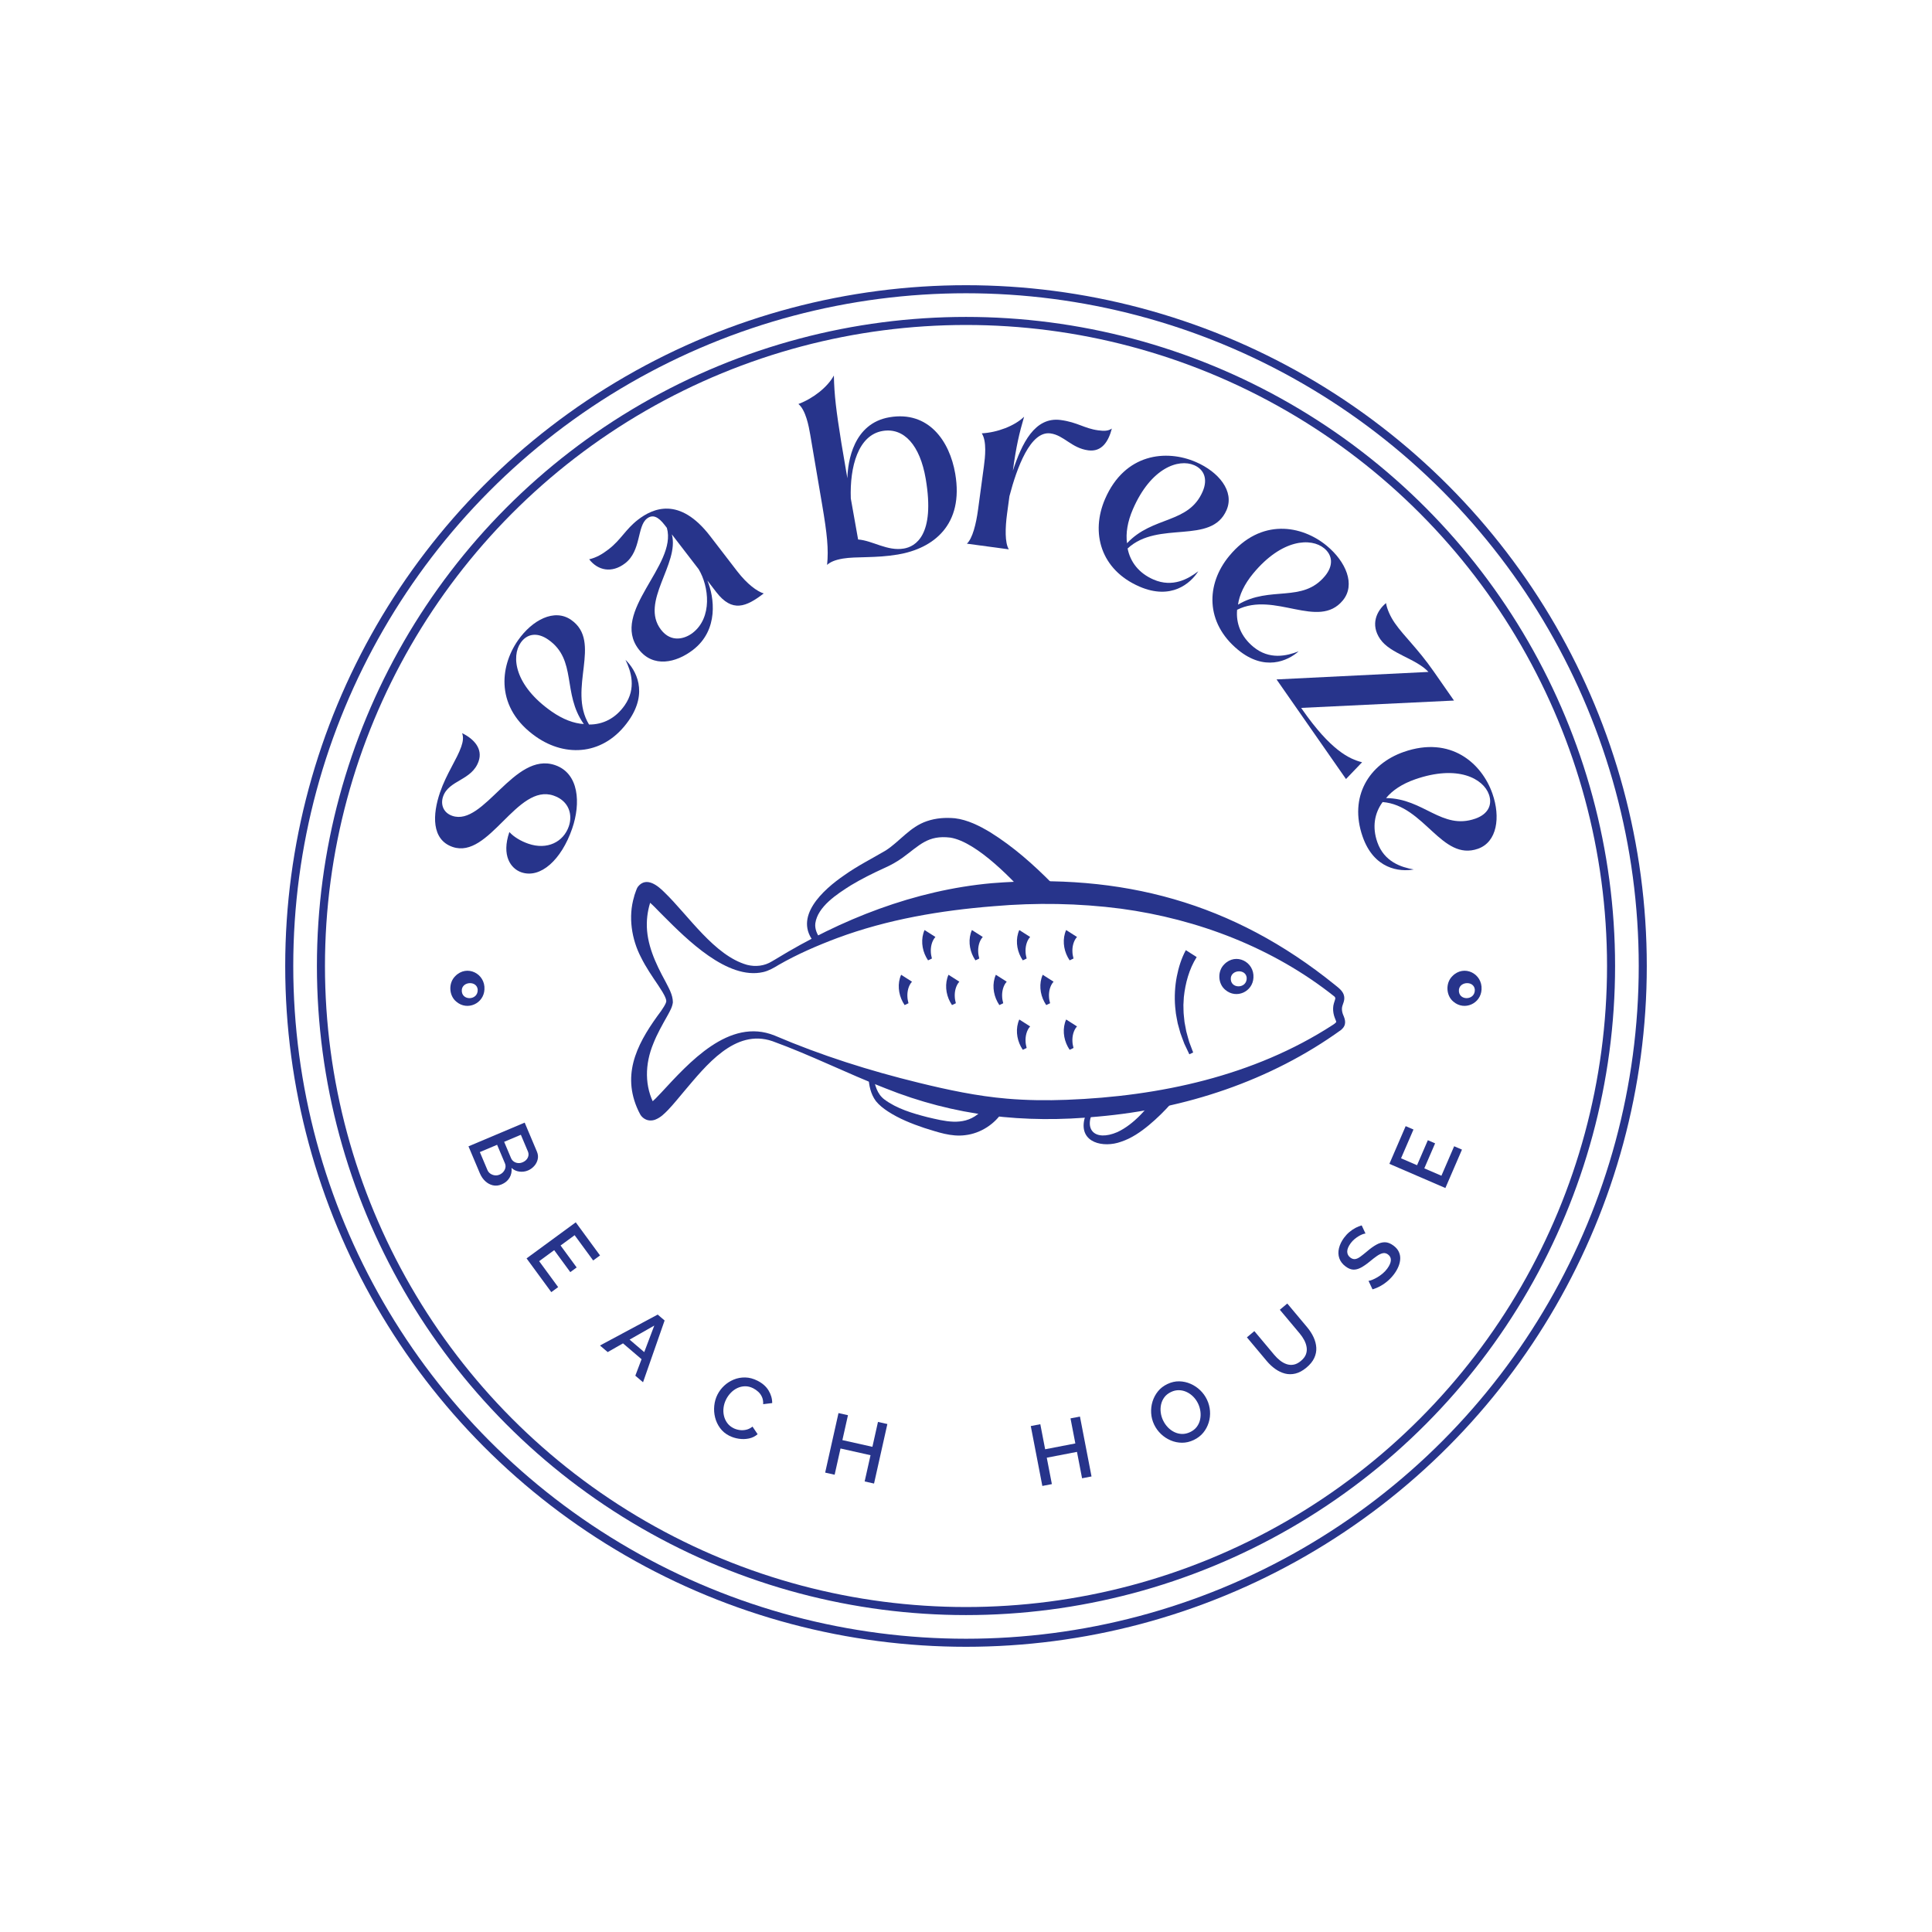 <?xml version="1.0" encoding="UTF-8"?>
<svg id="a" data-name="Ebene 1" xmlns="http://www.w3.org/2000/svg" width="1200" height="1200" viewBox="0 0 1200 1200">
  <circle cx="600" cy="600" r="400.657" fill="none" stroke="#27348b" stroke-miterlimit="10" stroke-width="5"/>
  <g>
    <path d="M323.817,541.796c-6.502-2.235-12.501-10.285-7.438-25.009,2.784,3.096,7.236,5.695,11.825,7.273,11.664,4.011,21.752-1.074,25.104-10.825,2.433-7.076.276-15.729-9.476-19.082-22.755-7.824-39.957,39.718-62.712,31.894-13.193-4.537-12.535-20.134-7.801-33.9,4.01-11.665,10.489-20.557,13.185-28.396,1.184-3.441,1.398-5.934.526-8.371,7.511,3.651,12.889,9.776,10.259,17.425-4.142,12.047-18.525,11.592-22.076,21.917-1.709,4.973.161,10.106,5.706,12.012,19.695,6.772,38.427-40.242,63.858-31.497,14.915,5.128,16.019,23.683,10.628,39.361-6.707,19.505-19.735,31.276-31.59,27.199Z" fill="#27348b" stroke-width="0"/>
    <path d="M332.932,457.593c-25.358-17.72-22.663-43.464-11.197-59.871,8.802-12.598,22.594-19.979,33.035-12.684,19.559,13.666-2.448,42.688,11.087,64.974,8.58.076,16.462-3.79,22.137-11.911,7.412-10.608,3.941-21.173.507-28.26,6.481,6.256,14.312,20.114,2.035,37.683-15.056,21.547-38.875,23.156-57.604,10.069ZM340.535,397.291c-6.961-4.864-13.271-3.6-17.093,1.869-6.022,8.619-3.838,26.673,19.201,42.771,6.961,4.864,13.804,7.426,19.967,7.784-13.55-19.087-4.01-39.8-22.075-52.425Z" fill="#27348b" stroke-width="0"/>
    <path d="M396.722,403.315c-17.875-23.238,24.115-52.221,17.484-75.435l-1.356-1.763c-4.067-5.29-7.482-6.745-11.009-4.033-6.251,4.809-3.478,20.021-13.574,27.788-8.334,6.41-17.014,4.412-22.314-2.479,4.315-1.023,7.891-3.008,12.058-6.214,7.693-5.916,10.566-12.463,18.259-18.38,9.136-7.027,25.705-14.669,44.812,10.173l16.766,21.797c6.287,8.174,12.487,12.587,16.507,13.832-10.898,8.384-19.59,12.008-29.452-.814l-5.547-7.212c4.289,10.221,7.248,30.648-8.94,43.099-10.578,8.137-24.817,11.182-33.692-.359ZM433.931,353.523l-16.643-21.636c4.954,18.382-20.035,41.939-6.722,59.249,6.411,8.333,14.991,5.561,19.639,1.986,12.341-9.493,10.246-28.8,3.726-39.6Z" fill="#27348b" stroke-width="0"/>
    <path d="M523.515,346.948c-4.983.848-7.839,2.153-9.794,3.922.999-9.811.038-19.081-3.079-37.421l-7.387-43.458c-.915-5.382-2.809-15.315-7.342-19.058,9.063-3.387,18.116-10.462,22.016-17.688.272,12.465,1.434,21.702,4.656,41.87l3.728,21.927c.299-10.305,3.646-34.052,26.172-37.88,24.121-4.1,37.346,14.573,40.835,35.104,5.388,31.697-13.446,46.383-35.573,50.145-13.954,2.372-26.059,1.148-34.231,2.537ZM574.98,297.385c-3.523-20.732-13.433-31.97-26.789-29.699-15.149,2.576-20.438,22.14-19.744,41.916l4.537,25.482c9.144.702,18.074,7.388,28.44,5.625,6.977-1.186,19.554-8.041,13.556-43.324Z" fill="#27348b" stroke-width="0"/>
    <path d="M607.482,316.589l3.651-27.052c.73-5.41,1.882-15.457-1.331-20.38,9.662-.532,20.411-4.59,26.287-10.326-3.037,10.403-4.947,18.512-6.976,33.54,5.532-16.8,13.522-33.677,29.754-31.486,10.42,1.406,14.597,5.235,23.213,6.398,3.808.513,6.266.438,8.513-1.096-2.11,8.08-6.264,14.662-14.68,13.524-10.42-1.406-15.057-9.376-23.474-10.513-12.423-1.676-20.824,21.266-25.463,39.002l-1.461,10.822c-1.189,8.816-1.432,18.169,1.088,22.182l-26.051-3.516c3.493-3.201,5.738-12.283,6.929-21.101Z" fill="#27348b" stroke-width="0"/>
    <path d="M686.376,309.908c12.297-28.388,38.062-30.89,56.431-22.934,14.101,6.108,24.091,18.147,19.028,29.838-9.484,21.895-42.32,6.129-61.452,23.844,1.64,8.423,7.004,15.373,16.095,19.312,11.875,5.144,21.534-.369,27.793-5.15-4.836,7.602-16.851,18.043-36.519,9.524-24.121-10.449-30.457-33.467-21.376-54.435ZM746.984,305.311c3.375-7.794.876-13.724-5.247-16.376-9.647-4.179-26.902,1.569-38.073,27.359-3.376,7.793-4.519,15.011-3.64,21.121,15.997-17.091,38.199-11.88,46.96-32.104Z" fill="#27348b" stroke-width="0"/>
    <path d="M763.491,345.321c19.706-23.849,45.148-19.087,60.579-6.336,11.847,9.788,18.094,24.13,9.979,33.95-15.198,18.394-42.353-5.881-65.656,5.813-.767,8.548,2.451,16.714,10.089,23.025,9.976,8.243,20.786,5.635,28.127,2.782-6.758,5.957-21.202,12.644-37.725-1.008-20.263-16.743-19.948-40.614-5.394-58.228ZM822.983,357.759c5.41-6.547,4.658-12.938-.485-17.188-8.105-6.697-26.276-5.974-44.179,15.691-5.41,6.547-8.515,13.161-9.369,19.274,20.117-11.967,39.994-.787,54.033-17.777Z" fill="#27348b" stroke-width="0"/>
    <path d="M887.249,417.341c-7.803-8.364-23.568-11.178-29.929-20.3-6.36-9.123-2.22-17.68,3.57-22.456.523,3.579,2.701,8.47,5.477,12.451,5.782,8.293,14.067,15.581,24.245,30.178l12.489,17.914-94.928,4.56.694.995c17.577,25.212,29.08,30.75,37.144,32.77l-9.992,10.417-43.135-61.868,94.364-4.66Z" fill="#27348b" stroke-width="0"/>
    <path d="M871.888,467.034c29.207-10.196,48.507,7.051,55.104,25.95,5.066,14.508,2.983,30.012-9.043,34.211-22.525,7.863-33.186-26.963-59.177-29.025-5.082,6.915-6.558,15.568-3.292,24.922,4.266,12.217,14.864,15.584,22.62,16.944-8.866,1.597-24.685-.162-31.75-20.396-8.663-24.815,3.967-45.074,25.537-52.605ZM916.342,508.481c8.018-2.799,10.685-8.655,8.484-14.955-3.466-9.927-19.385-18.717-45.918-9.453-8.018,2.799-14.1,6.85-17.996,11.637,23.406.181,34.622,20.037,55.43,12.771Z" fill="#27348b" stroke-width="0"/>
  </g>
  <circle cx="600" cy="600" r="420.351" fill="none" stroke="#27348b" stroke-miterlimit="10" stroke-width="5"/>
  <g>
    <path d="M481.14,643.196c28.9,12.372,59.042,21.885,89.529,29.324,18.036,4.432,36.312,8.313,54.791,9.878,12.297,1.053,24.722,1.186,37.073.715,57.678-2.186,116.299-14.765,165.164-46.434.953-.574,1.503-1.01,2.121-1.679.104-.136.145-.221.145-.221,0-.006.004.047.001-.034-.133-.849-.624-1.649-.981-2.741-.652-1.739-1.028-3.764-.964-5.748.014-2.1.831-4.169,1.21-5.379.186-.625.181-.893.143-1.036-.027-.15-.172-.459-.513-.867-37.931-30.191-84.776-48.118-132.616-54.571-26.145-3.403-52.786-3.823-79.049-1.536-32.989,2.624-65.933,8.178-97.092,19.747-12.487,4.703-24.826,10.026-36.422,16.676-2.988,1.837-6.224,3.718-9.706,4.499-22.15,5.041-47.475-20.44-61.836-34.802-3.679-3.552-7.162-7.754-11.198-10.462.819.344,2.696-.012,3.519-.893.417-.276.771-.957.893-1.237,0,0-.192.489-.192.489-2.077,5.255-3.299,10.82-3.403,16.486-.285,12.819,5.325,24.86,11.527,36.185,2.027,4.048,4.647,8.248,4.654,13.023-.379,3.053-1.844,5.413-3.164,7.907-3.354,5.968-6.633,11.692-8.987,17.712-5.266,12.719-5.59,26.64.968,38.506-.131-.186-.219-.333-.49-.564-.568-.641-2.226-1.004-2.85-.705,2.57-1.504,5.012-4.475,7.283-6.772,17.005-18.306,42.143-46.925,70.442-35.462h0ZM479.761,646.69c-23.342-7.99-41.417,15.342-54.824,31.124-3.286,3.884-6.496,7.944-10.087,11.69-2.239,2.257-4.449,4.594-7.931,5.95-.84.292-1.966.585-3.43.476-2.397-.145-4.745-1.767-5.858-3.795-.767-1.422-1.471-2.856-2.079-4.335-9.538-22.85,1.807-42.03,15.07-59.872,1.158-1.84,2.692-3.784,3.179-5.746.104-.596-.055-1.167-.223-1.758-.973-2.858-2.971-5.656-4.649-8.284-3.739-5.546-7.705-11.247-10.84-17.61-5.778-11.146-7.984-25.134-4.265-37.493.269-1.336.89-2.674,1.29-3.971.334-.911.564-1.561,1.266-2.501,5.213-6.28,12.343-.332,16.3,3.659,14.912,14.385,31.011,39.326,51.299,45.055,5.273,1.367,10.858.732,15.488-2.161,0,0,2.196-1.282,2.196-1.282,40.704-24.94,86.481-42.932,134.303-47.259,80.846-6.474,149.801,11.867,213.218,63.181,1.983,1.647,5.126,3.748,5.687,7.038.278,1.443-.038,2.806-.325,3.702-.622,1.822-1.011,2.795-1.045,3.934-.028,1.226.185,2.414.664,3.676,1.503,3.413,2.372,6.499-1.1,9.532-44.004,31.789-97.018,49.145-150.947,53.878-45.873,4.474-89.367-.368-132.274-17.588-23.685-9.169-46.24-20.602-70.08-29.241h0Z" fill="#27348b" stroke-width="0"/>
    <path d="M778.538,607.261c-.455,8.774-10.632,13.398-17.442,7.581-4.663-3.758-5.051-11.605-.706-15.868,7.188-7.425,18.779-1.647,18.148,8.287h0ZM774.347,607.261c-.571-5.459-9.137-5.083-9.852,0-.753,7.209,10.219,7.113,9.852,0h0Z" fill="#27348b" stroke-width="0"/>
    <path d="M743.283,594.453c-4.686,7.406-7.05,16.211-7.98,24.892-.04.732-.233,4.174-.264,4.823.082,2.152.009,4.65.285,6.783,0,0,.405,3.88.405,3.88.327,1.857.741,3.904,1.088,5.771.436,1.798,1.346,4.841,1.843,6.636.648,1.721,1.787,4.744,2.439,6.48,0,0-2.376,1.131-2.376,1.131-.838-1.756-2.261-4.763-3.075-6.478-.676-1.832-1.892-4.923-2.5-6.758-.532-1.947-1.149-4.041-1.653-5.984-.237-1.467-.956-4.71-1.133-6.132-.109-1.035-.335-3.115-.442-4.149-.52-6.155-.174-12.775,1.017-18.837,1.117-5.658,2.827-11.255,5.603-16.362,0,0,6.743,4.304,6.743,4.304h0Z" fill="#27348b" stroke-width="0"/>
    <path d="M639.843,581.97c-2.199,2.364-3.061,6.203-2.832,9.542.055,1.295.352,2.564.662,3.838,0,0-2.403,1.144-2.403,1.144-.383-.636-.805-1.266-1.163-1.937-2.735-5.066-3.404-11.521-1.007-16.891,0,0,6.743,4.304,6.743,4.304h0Z" fill="#27348b" stroke-width="0"/>
    <path d="M610.422,581.97c-2.199,2.364-3.061,6.203-2.832,9.542.055,1.295.352,2.564.662,3.838,0,0-2.403,1.144-2.403,1.144-.383-.636-.805-1.266-1.163-1.937-2.735-5.066-3.404-11.521-1.007-16.891,0,0,6.743,4.304,6.743,4.304h0Z" fill="#27348b" stroke-width="0"/>
    <path d="M581.002,581.97c-2.199,2.364-3.061,6.203-2.832,9.542.055,1.295.352,2.564.662,3.838,0,0-2.403,1.144-2.403,1.144-.383-.636-.805-1.266-1.163-1.937-2.735-5.066-3.404-11.521-1.007-16.891,0,0,6.743,4.304,6.743,4.304h0Z" fill="#27348b" stroke-width="0"/>
    <path d="M668.949,581.97c-2.199,2.364-3.061,6.203-2.832,9.542.055,1.295.352,2.564.662,3.838,0,0-2.403,1.144-2.403,1.144-.383-.636-.805-1.266-1.163-1.937-2.735-5.066-3.404-11.521-1.007-16.891,0,0,6.743,4.304,6.743,4.304h0Z" fill="#27348b" stroke-width="0"/>
    <path d="M625.29,609.75c-2.199,2.363-3.061,6.203-2.832,9.542.055,1.295.352,2.564.662,3.838,0,0-2.403,1.144-2.403,1.144-.383-.636-.805-1.266-1.163-1.937-2.735-5.066-3.404-11.521-1.007-16.892,0,0,6.743,4.304,6.743,4.304h0Z" fill="#27348b" stroke-width="0"/>
    <path d="M595.869,609.75c-2.199,2.364-3.061,6.203-2.832,9.542.055,1.295.352,2.564.662,3.838,0,0-2.403,1.144-2.403,1.144-.383-.636-.805-1.266-1.163-1.937-2.735-5.066-3.404-11.521-1.007-16.892,0,0,6.743,4.304,6.743,4.304h0Z" fill="#27348b" stroke-width="0"/>
    <path d="M566.449,609.75c-2.199,2.364-3.061,6.203-2.832,9.542.055,1.295.352,2.564.662,3.838,0,0-2.403,1.144-2.403,1.144-.383-.636-.805-1.266-1.163-1.937-2.735-5.066-3.404-11.521-1.007-16.892,0,0,6.743,4.304,6.743,4.304h0Z" fill="#27348b" stroke-width="0"/>
    <path d="M654.396,609.75c-2.199,2.364-3.061,6.203-2.832,9.542.055,1.295.352,2.564.662,3.838,0,0-2.403,1.144-2.403,1.144-.383-.636-.805-1.266-1.163-1.937-2.735-5.066-3.404-11.521-1.007-16.892,0,0,6.743,4.304,6.743,4.304h0Z" fill="#27348b" stroke-width="0"/>
    <path d="M639.843,637.53c-2.199,2.364-3.061,6.203-2.832,9.543.055,1.295.352,2.564.662,3.838,0,0-2.403,1.144-2.403,1.144-.383-.636-.805-1.266-1.163-1.937-2.735-5.067-3.404-11.521-1.007-16.892,0,0,6.743,4.304,6.743,4.304h0Z" fill="#27348b" stroke-width="0"/>
    <path d="M668.949,637.53c-2.199,2.364-3.061,6.203-2.832,9.543.055,1.295.352,2.564.662,3.838,0,0-2.403,1.144-2.403,1.144-.383-.636-.805-1.266-1.163-1.937-2.735-5.067-3.404-11.521-1.007-16.892,0,0,6.743,4.304,6.743,4.304h0Z" fill="#27348b" stroke-width="0"/>
    <path d="M641.069,560.004c-11.128-12.768-34.066-36.997-50.747-39.746-14.036-1.719-19.121,4.739-29.724,12.486-3.449,2.477-7.289,4.629-11.194,6.35-7.202,3.287-14.247,6.78-20.929,10.801-8.442,5.34-20.589,13.146-22.062,23.599-.393,3.279.902,6.583,3.072,9.489l-3.38,2.779c-13.98-16.094,5.344-33.287,18.294-42.136,8.264-5.903,17.227-10.333,25.845-15.443,8.682-5.628,14.907-14.581,25.433-18.14,5.841-2,11.616-2.311,17.444-1.805,7.923.956,15.385,4.767,21.99,8.734,14.37,8.985,26.652,19.889,38.461,31.835,0,0-12.503,11.198-12.503,11.198h0Z" fill="#27348b" stroke-width="0"/>
    <path d="M680.135,687.938c-8.056,13.622-.182,21.281,13.88,15.23,10.593-4.944,18.851-15.148,25.809-24.428,0,0,7.992,6.206,7.992,6.206-4.448,5.066-9.008,9.548-14.139,13.845-5.177,4.281-10.883,8.244-17.39,10.372-10.823,3.937-25.964.779-22.816-13.723.85-3.392,2.409-6.303,4.475-9.09,0,0,2.188,1.587,2.188,1.587h0Z" fill="#27348b" stroke-width="0"/>
    <path d="M623.033,690.037c-5.035,8.157-13.984,13.93-23.479,15.028-8.778,1.165-17.171-1.925-25.411-4.455-7.886-2.655-15.641-5.724-22.685-10.311-2.713-1.806-5.329-3.781-7.436-6.402-3.316-4.488-4.377-10.003-4.608-15.445,0,0,3.098-.13,3.098-.13.734,5.474,2.279,11.212,6.822,14.58,7.775,5.776,17.422,8.589,26.742,10.993,10.602,2.458,21.753,5.57,31.136-1.734,2.5-1.919,4.824-4.481,6.239-7.201,0,0,9.583,5.077,9.583,5.077h0Z" fill="#27348b" stroke-width="0"/>
  </g>
  <path d="M920.22,614.598c-.455,8.774-10.633,13.398-17.442,7.581-4.663-3.758-5.051-11.605-.706-15.868,7.188-7.425,18.779-1.647,18.148,8.287h0ZM916.029,614.598c-.571-5.459-9.137-5.083-9.852,0-.763,7.205,10.228,7.11,9.852,0h0Z" fill="#27348b" stroke-width="0"/>
  <path d="M300.898,614.598c-.455,8.773-10.633,13.398-17.442,7.581-4.663-3.758-5.051-11.605-.706-15.868,7.188-7.425,18.779-1.647,18.148,8.288h0ZM296.707,614.598c-.571-5.459-9.137-5.083-9.852,0-.753,7.209,10.219,7.113,9.852,0h0Z" fill="#27348b" stroke-width="0"/>
  <g>
    <path d="M311.559,735.647c-1.868.789-3.681.976-5.439.56-1.76-.416-3.338-1.275-4.737-2.577-1.399-1.301-2.521-2.951-3.364-4.95l-7.034-16.665,34.902-14.733,7.596,17.991c.691,1.639.855,3.24.492,4.802-.364,1.564-1.091,2.952-2.181,4.164-1.091,1.214-2.373,2.131-3.848,2.755-1.672.705-3.445.941-5.318.71-1.875-.232-3.512-1-4.909-2.301.253,2.248-.161,4.286-1.243,6.113s-2.721,3.205-4.917,4.132ZM310.226,729.608c.983-.416,1.794-1.009,2.434-1.781.639-.772,1.057-1.614,1.25-2.526s.09-1.844-.311-2.793l-4.835-11.454-10.717,4.522,4.69,11.111c.415.982,1.039,1.752,1.872,2.309.833.555,1.74.896,2.72,1.022.98.128,1.945-.01,2.896-.41ZM323.512,704.828l-10.373,4.379,4.254,10.077c.387.917.962,1.64,1.726,2.167.763.527,1.619.843,2.57.943.948.1,1.916-.057,2.898-.471,1.016-.43,1.829-.996,2.441-1.697.61-.702,1-1.494,1.169-2.375.168-.883.065-1.766-.308-2.651l-4.379-10.372Z" fill="#27348b" stroke-width="0"/>
    <path d="M346.68,799.444l-4.261,3.122-15.362-20.958,30.557-22.397,15.078,20.571-4.261,3.123-11.515-15.709-8.735,6.404,9.999,13.643-3.96,2.901-9.999-13.642-9.339,6.845,11.798,16.097Z" fill="#27348b" stroke-width="0"/>
    <path d="M408.502,816.504l4.301,3.675-13.406,38.373-4.787-4.09,3.873-10.234-11.521-9.84-9.516,5.416-4.788-4.089,35.844-19.211ZM400.149,839.825l6.241-16.492-15.335,8.726,9.094,7.767Z" fill="#27348b" stroke-width="0"/>
    <path d="M445.643,866.201c1.042-2.064,2.43-3.905,4.162-5.521,1.733-1.614,3.719-2.883,5.958-3.806,2.238-.921,4.61-1.356,7.116-1.307,2.506.049,5.045.725,7.616,2.023,3.08,1.556,5.374,3.582,6.885,6.077,1.508,2.496,2.257,5.097,2.247,7.802l-5.611.692c.086-1.67-.155-3.146-.722-4.431-.568-1.282-1.343-2.371-2.325-3.266-.983-.894-2.015-1.615-3.094-2.161-1.747-.882-3.467-1.303-5.161-1.261-1.694.04-3.291.42-4.789,1.137-1.499.718-2.84,1.695-4.021,2.931-1.183,1.236-2.143,2.585-2.88,4.045-.834,1.651-1.366,3.355-1.596,5.112-.23,1.758-.154,3.459.229,5.107.383,1.648,1.064,3.139,2.046,4.472.98,1.331,2.265,2.399,3.853,3.201,1.111.562,2.351.948,3.718,1.161,1.367.212,2.76.159,4.177-.162,1.417-.32,2.732-.971,3.945-1.953l3.179,4.715c-1.518,1.347-3.311,2.233-5.38,2.662-2.07.43-4.179.481-6.325.153-2.146-.327-4.124-.947-5.934-1.861-2.318-1.171-4.209-2.755-5.672-4.749-1.464-1.995-2.497-4.189-3.1-6.587-.603-2.396-.776-4.836-.519-7.316.256-2.48.923-4.784,1.997-6.911Z" fill="#27348b" stroke-width="0"/>
    <path d="M551.16,884.49l-8.279,36.969-5.831-1.306,3.649-16.298-18.642-4.174-3.649,16.298-5.884-1.318,8.279-36.969,5.883,1.316-3.463,15.466,18.642,4.174,3.463-15.464,5.832,1.306Z" fill="#27348b" stroke-width="0"/>
    <path d="M670.779,879.853l7.183,37.198-5.868,1.133-3.166-16.398-18.757,3.621,3.166,16.398-5.92,1.144-7.182-37.198,5.92-1.143,3.004,15.561,18.757-3.623-3.005-15.56,5.868-1.133Z" fill="#27348b" stroke-width="0"/>
    <path d="M741.45,894.405c-2.409,1.148-4.839,1.715-7.289,1.699-2.449-.015-4.799-.501-7.048-1.46-2.25-.958-4.261-2.285-6.034-3.981-1.773-1.697-3.18-3.638-4.221-5.822-1.085-2.279-1.705-4.653-1.855-7.124-.152-2.47.133-4.87.854-7.204.722-2.331,1.844-4.442,3.367-6.331,1.524-1.888,3.475-3.397,5.852-4.53,2.473-1.178,4.934-1.739,7.384-1.685,2.449.055,4.794.574,7.034,1.555,2.241.982,4.236,2.317,5.985,4.006,1.75,1.688,3.146,3.625,4.186,5.809,1.071,2.248,1.697,4.599,1.881,7.053s-.085,4.849-.806,7.181c-.721,2.333-1.847,4.436-3.378,6.309-1.532,1.872-3.502,3.381-5.911,4.527ZM722.399,882.203c.78,1.638,1.774,3.085,2.983,4.341,1.209,1.257,2.566,2.245,4.072,2.966,1.505.723,3.085,1.102,4.739,1.142,1.654.039,3.332-.347,5.035-1.156,1.733-.826,3.107-1.913,4.12-3.264,1.013-1.348,1.697-2.846,2.054-4.494.358-1.648.427-3.326.205-5.032-.223-1.706-.699-3.331-1.435-4.873-.78-1.639-1.778-3.073-2.996-4.305-1.218-1.233-2.587-2.206-4.108-2.921-1.522-.713-3.11-1.088-4.765-1.128-1.653-.04-3.3.33-4.938,1.109-1.767.842-3.148,1.934-4.145,3.274-.996,1.342-1.677,2.829-2.043,4.46-.365,1.633-.437,3.302-.215,5.008.222,1.707.7,3.331,1.435,4.873Z" fill="#27348b" stroke-width="0"/>
    <path d="M811.497,849.408c-2.317,1.942-4.604,3.187-6.863,3.732-2.257.546-4.441.543-6.552-.009-2.11-.553-4.121-1.514-6.033-2.882-1.913-1.366-3.657-2.992-5.232-4.873l-12.338-14.724,4.621-3.873,12.337,14.723c1.12,1.337,2.328,2.517,3.628,3.54,1.299,1.024,2.659,1.775,4.081,2.255,1.423.478,2.877.581,4.367.308,1.488-.272,2.981-1.036,4.481-2.294,1.556-1.302,2.597-2.661,3.125-4.08.529-1.418.678-2.889.446-4.412-.231-1.521-.732-3.006-1.502-4.449-.769-1.444-1.701-2.821-2.799-4.129l-12.339-14.724,4.623-3.873,12.338,14.723c1.667,1.99,3,4.065,3.996,6.224.997,2.158,1.558,4.323,1.683,6.493.123,2.17-.298,4.299-1.265,6.384-.966,2.088-2.567,4.067-4.804,5.94Z" fill="#27348b" stroke-width="0"/>
    <path d="M848.133,766.165c-.505.026-1.142.187-1.91.481-.771.296-1.575.698-2.413,1.207-.839.509-1.687,1.121-2.545,1.838-.858.715-1.624,1.531-2.299,2.448-1.476,2.005-2.202,3.769-2.178,5.288s.693,2.763,2.004,3.727c.971.714,1.94,1.009,2.91.884.972-.124,2.051-.621,3.24-1.492,1.19-.868,2.596-1.987,4.217-3.355,2.024-1.734,3.933-3.102,5.724-4.103,1.793-1,3.544-1.5,5.257-1.498s3.495.685,5.349,2.049c1.513,1.112,2.606,2.371,3.287,3.777.68,1.406.988,2.88.928,4.426s-.415,3.118-1.063,4.717c-.649,1.598-1.542,3.171-2.682,4.718-1.117,1.519-2.394,2.908-3.831,4.17-1.436,1.262-2.962,2.348-4.58,3.254-1.618.908-3.303,1.623-5.057,2.143l-2.479-5.271c.625-.07,1.422-.299,2.395-.688.972-.39,2-.901,3.086-1.538,1.087-.636,2.171-1.404,3.256-2.309,1.083-.901,2.048-1.927,2.892-3.074,1.412-1.918,2.159-3.632,2.24-5.14s-.517-2.733-1.795-3.673c-.997-.735-2.053-.991-3.161-.771-1.109.222-2.335.799-3.682,1.729-1.345.932-2.874,2.114-4.588,3.547-1.99,1.627-3.809,2.872-5.456,3.736s-3.212,1.258-4.696,1.181c-1.484-.075-3.024-.701-4.622-1.878-1.997-1.47-3.335-3.193-4.012-5.172-.678-1.978-.744-4.068-.198-6.274.545-2.204,1.575-4.339,3.094-6.402,1.013-1.374,2.128-2.574,3.346-3.6,1.218-1.024,2.479-1.885,3.787-2.58,1.306-.694,2.594-1.214,3.865-1.56l2.372,5.058Z" fill="#27348b" stroke-width="0"/>
    <path d="M903.204,711.954l4.85,2.095-10.304,23.854-34.779-15.021,10.112-23.415,4.849,2.095-7.722,17.88,9.944,4.294,6.707-15.528,4.507,1.947-6.707,15.528,10.63,4.591,7.913-18.32Z" fill="#27348b" stroke-width="0"/>
  </g>
</svg>